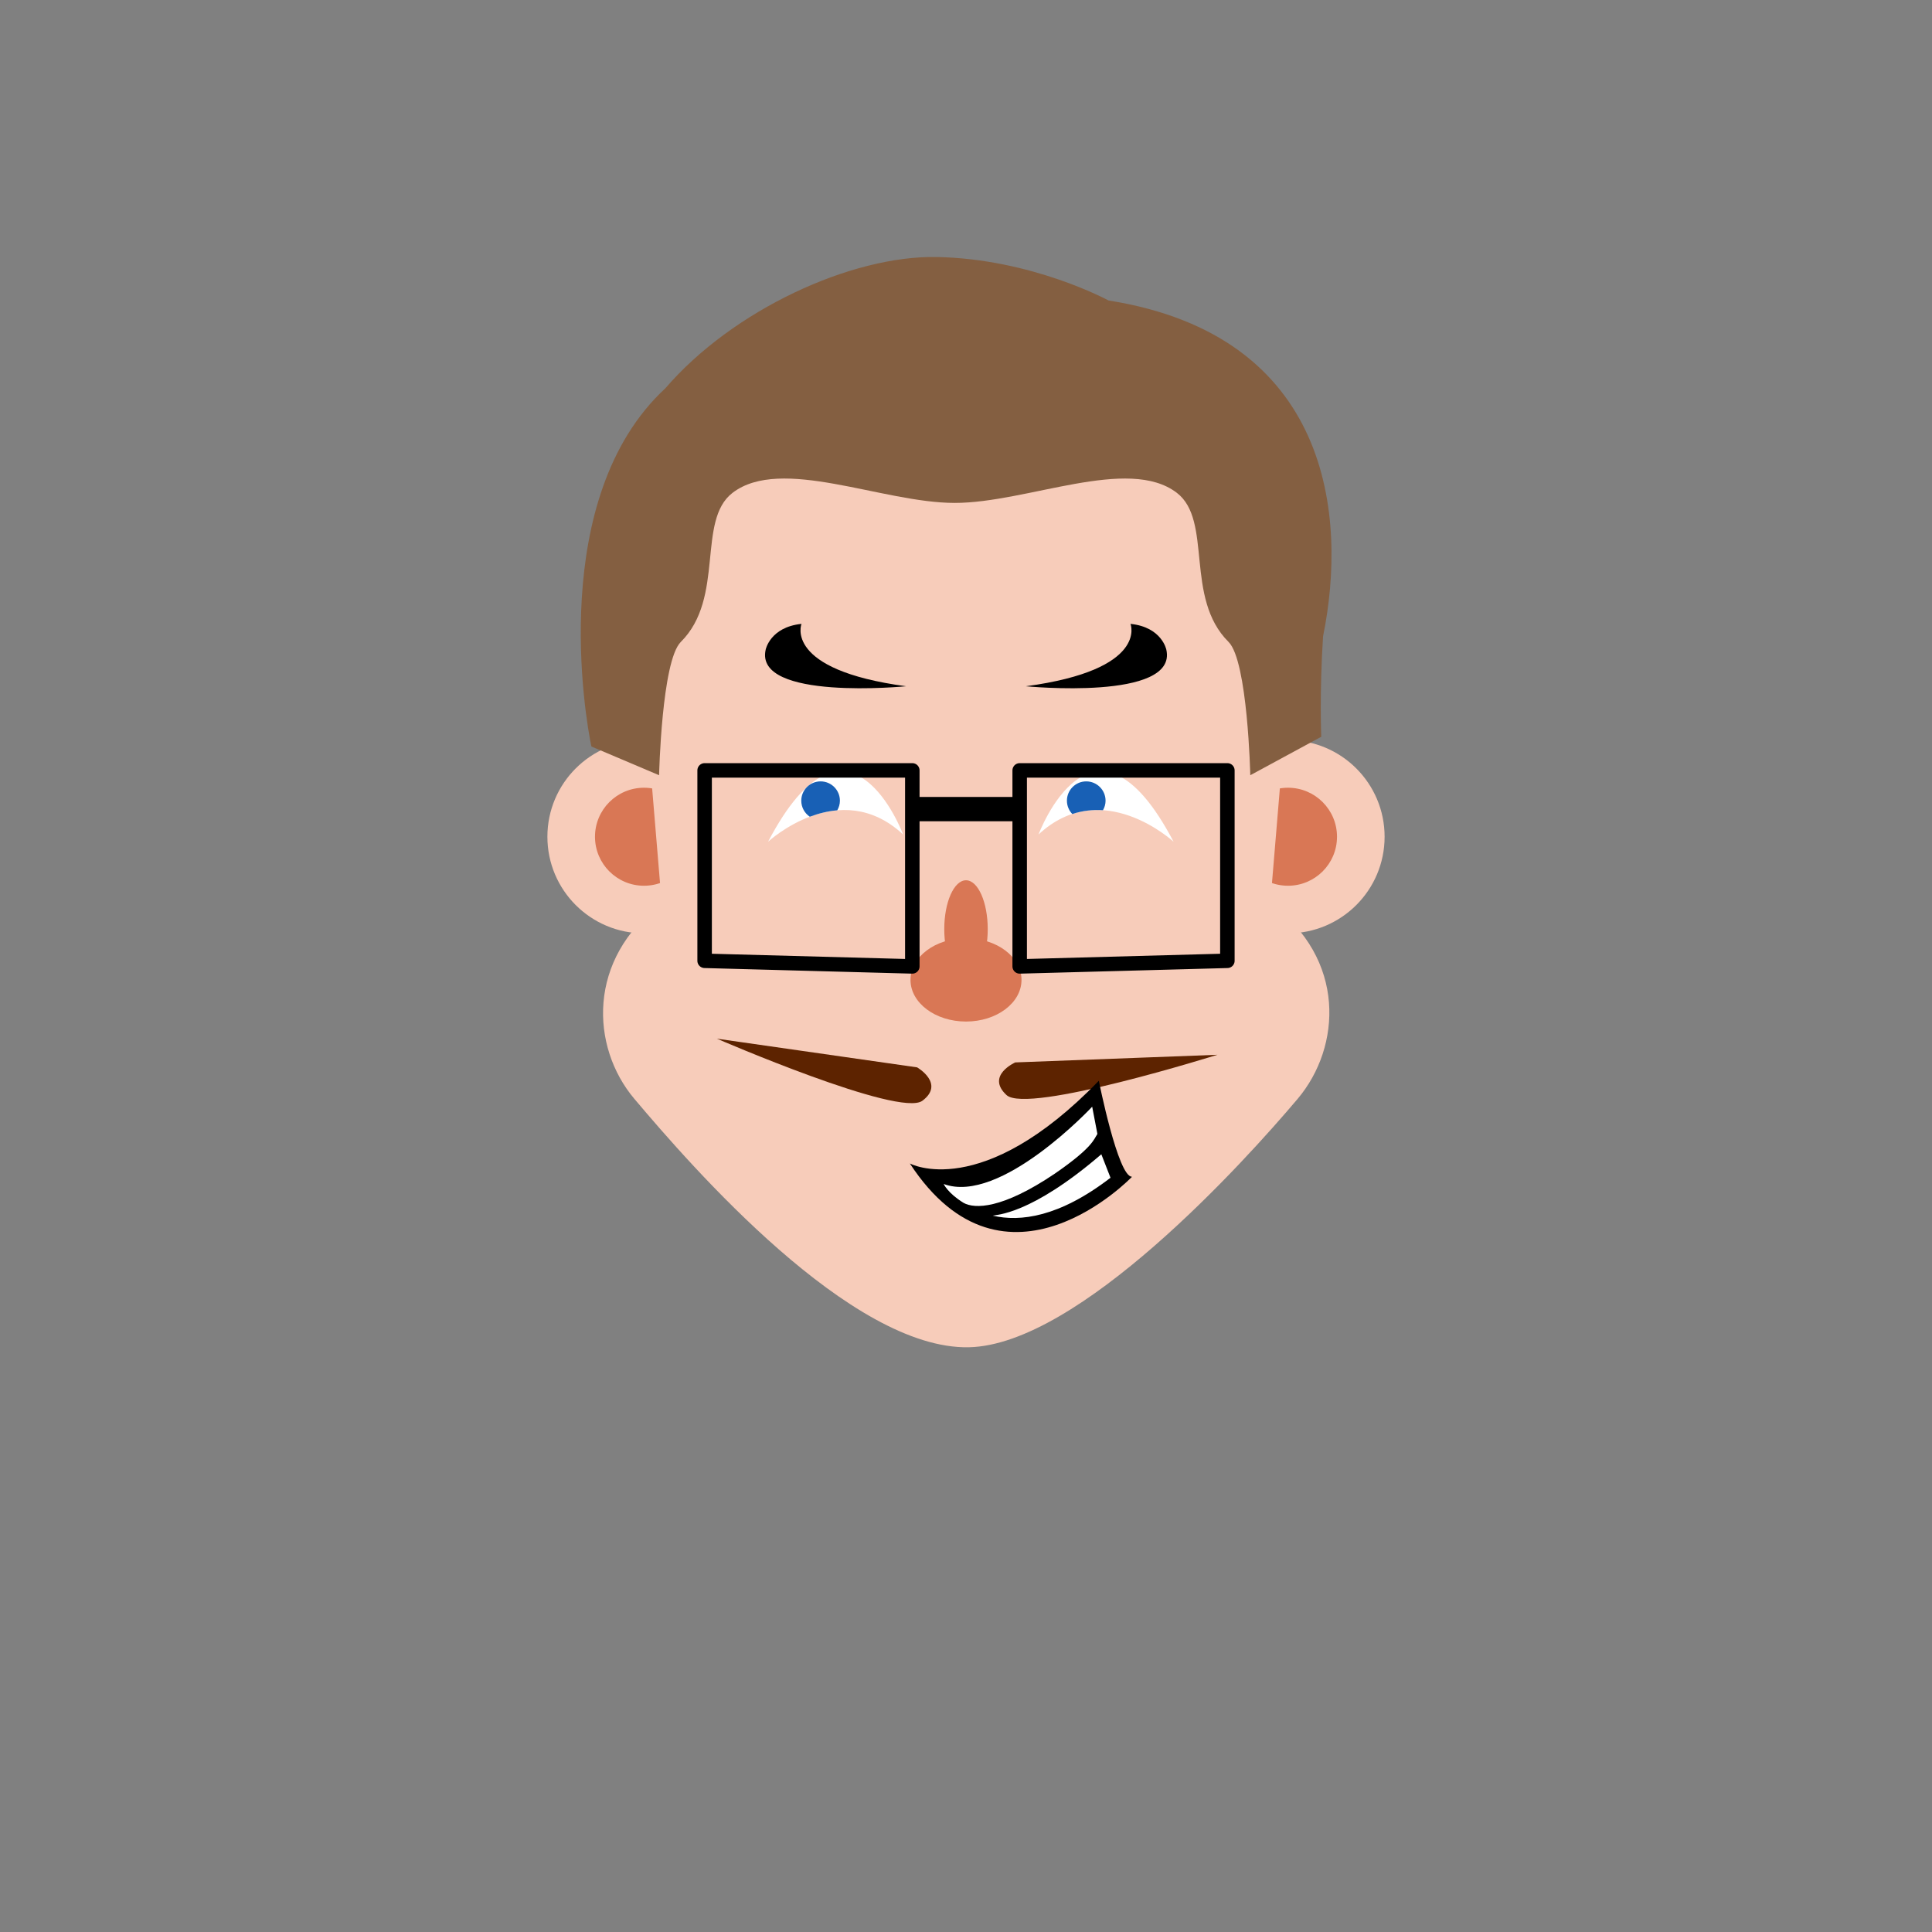 <?xml version="1.0" encoding="iso-8859-1"?><svg id="MegFaceChuckle" version="1.1" xmlns="http://www.w3.org/2000/svg" xmlns:xlink="http://www.w3.org/1999/xlink" xml:space="preserve" x="0px" y="0px" viewbox="0 0 400 400" width="400" height="400" ><rect width="100%" height="100%" fill="#808080" stroke="none"/><g id="Face"><g  /><g  /><circle  cx="133.333" cy="173.238" r="20" class="SkinColor" fill="#F7CCBA"  /><circle  cx="266.667" cy="173.238" r="20" class="SkinColor" fill="#F7CCBA"  /><circle  fill="#D97755" cx="266.667" cy="173.238" r="10.146" /><circle  fill="#D97755" cx="133.333" cy="173.238" r="10.146" /><path  d="M200.667,80H200h-0.667C162.883,80,133,102.549,133,139l4,48c-15.5,11.5-14.748,29.741-5.667,40.5    c11.91,14.111,44.842,51.939,69.251,51.435c22.727-0.469,56.993-38.296,68.083-51.435c9.081-10.759,10.083-29-5.667-40.5l4-48    C267,102.549,237.117,80,200.667,80z" class="SkinColor" fill="#F7CCBA"  /></g><g id="Beard"><path  d="M210.198,219.961c0,0-6.143,2.726-1.817,6.754c4.326,4.029,43.664-8.334,43.664-8.334L210.198,219.961z" class="BeardColor" fill="#5D2300"  /><path  d="M189.878,220.986c0,0,5.825,3.352,1.102,6.907c-4.723,3.555-42.555-12.847-42.555-12.847L189.878,220.986z" class="BeardColor" fill="#5D2300"  /></g><g id="Nose"><ellipse  fill="#D97755" cx="200" cy="202.875" rx="11.492" ry="8.625" /><ellipse  fill="#D97755" cx="200" cy="192.375" rx="4.5" ry="10.125" /></g><g id="Eye"><path  fill="#FFFFFF" d="M215.02,172.768c0,0,11.276-30.335,27.959,1.509C242.979,174.277,228.169,160.544,215.02,172.768z" /><path  fill="#FFFFFF" d="M186.979,172.768c0,0-11.276-30.335-27.959,1.509C159.02,174.277,173.831,160.544,186.979,172.768z" /><path  d="M173.895,165.777c0-2.209-1.791-4-4-4c-2.209,0-4,1.791-4,4c0,1.381,0.7,2.598,1.764,3.317    c1.736-0.654,3.654-1.156,5.686-1.327C173.686,167.179,173.895,166.506,173.895,165.777z" class="EyeColor" fill="#1860B5"  /><path  d="M228.358,167.745c0.332-0.583,0.537-1.249,0.537-1.968c0-2.209-1.791-4-4-4c-2.209,0-4,1.791-4,4    c0,1.069,0.426,2.035,1.109,2.753C224.18,167.816,226.322,167.607,228.358,167.745z" class="EyeColor" fill="#1860B5"  /></g><g id="Eyebrow"><path  d="M212.392,142.084c0,0,31.5,3.083,29.083-7.583c0,0-0.917-4.666-7.417-5.333    C234.059,129.167,237.892,138.667,212.392,142.084z" /><path  d="M187.608,142.084c0,0-31.5,3.083-29.083-7.583c0,0,0.917-4.666,7.417-5.333    C165.941,129.167,162.108,138.667,187.608,142.084z" /></g><g id="Glass"><rect  x="188.508" y="165" width="22.984" height="5.033" /><polygon  fill="none" stroke="#000000" stroke-width="3" stroke-linecap="round" stroke-linejoin="round" stroke-miterlimit="10" points="254.115,159.5 211.115,159.5 211.115,200.083 254.115,198.924" /><polygon  fill="none" stroke="#000000" stroke-width="3" stroke-linecap="round" stroke-linejoin="round" stroke-miterlimit="10" points="145.885,159.5 188.885,159.5 188.885,200.083 145.885,198.924" /></g><g id="Hair"><path  fill="#845F41" d="M151.663,102.037c-7.479,5.741-1.512,21.741-10.711,30.872c-3.96,3.934-4.493,27.592-4.493,27.592      l-14.017-5.945c-1.274-5.966-9.109-51.555,15.311-74.163c14.013-16.273,38.548-27.517,56.187-27.181      c19.754,0.375,35.56,8.997,35.56,8.997c46.023,7.292,49.5,44.644,44.427,69.528c-0.761,11.743-0.376,20.806-0.376,20.806      l-14.692,7.959c0,0-0.534-23.657-4.494-27.59c-9.2-9.132-3.232-25.133-10.711-30.874c-10.055-7.719-30.987,2.086-45.995,2.086      C182.651,104.122,161.718,94.318,151.663,102.037z" /></g><g id="Top"><path  d="M188.375,240.882c0,0,14.792,8.042,39.125-17.125c0,0,3.978,19.982,6.875,19.875   C234.375,243.632,208.125,271.132,188.375,240.882z" /><path  fill="#FFFFFF" d="M218.39,242.987c7.86-5.418,8.071-7.103,8.815-8.215l-1.081-5.641c0,0-19,20.375-30.75,16    c0,0,0.867,1.918,4.138,3.917C201.792,250.298,207.438,250.382,218.39,242.987z" /><path  fill="#FFFFFF" d="M228.018,238.98c-14.726,12.652-21.831,12.495-22.48,12.707c5.678,1.325,13.768,0.319,24.38-7.847    L228.018,238.98z" /></g></svg>
